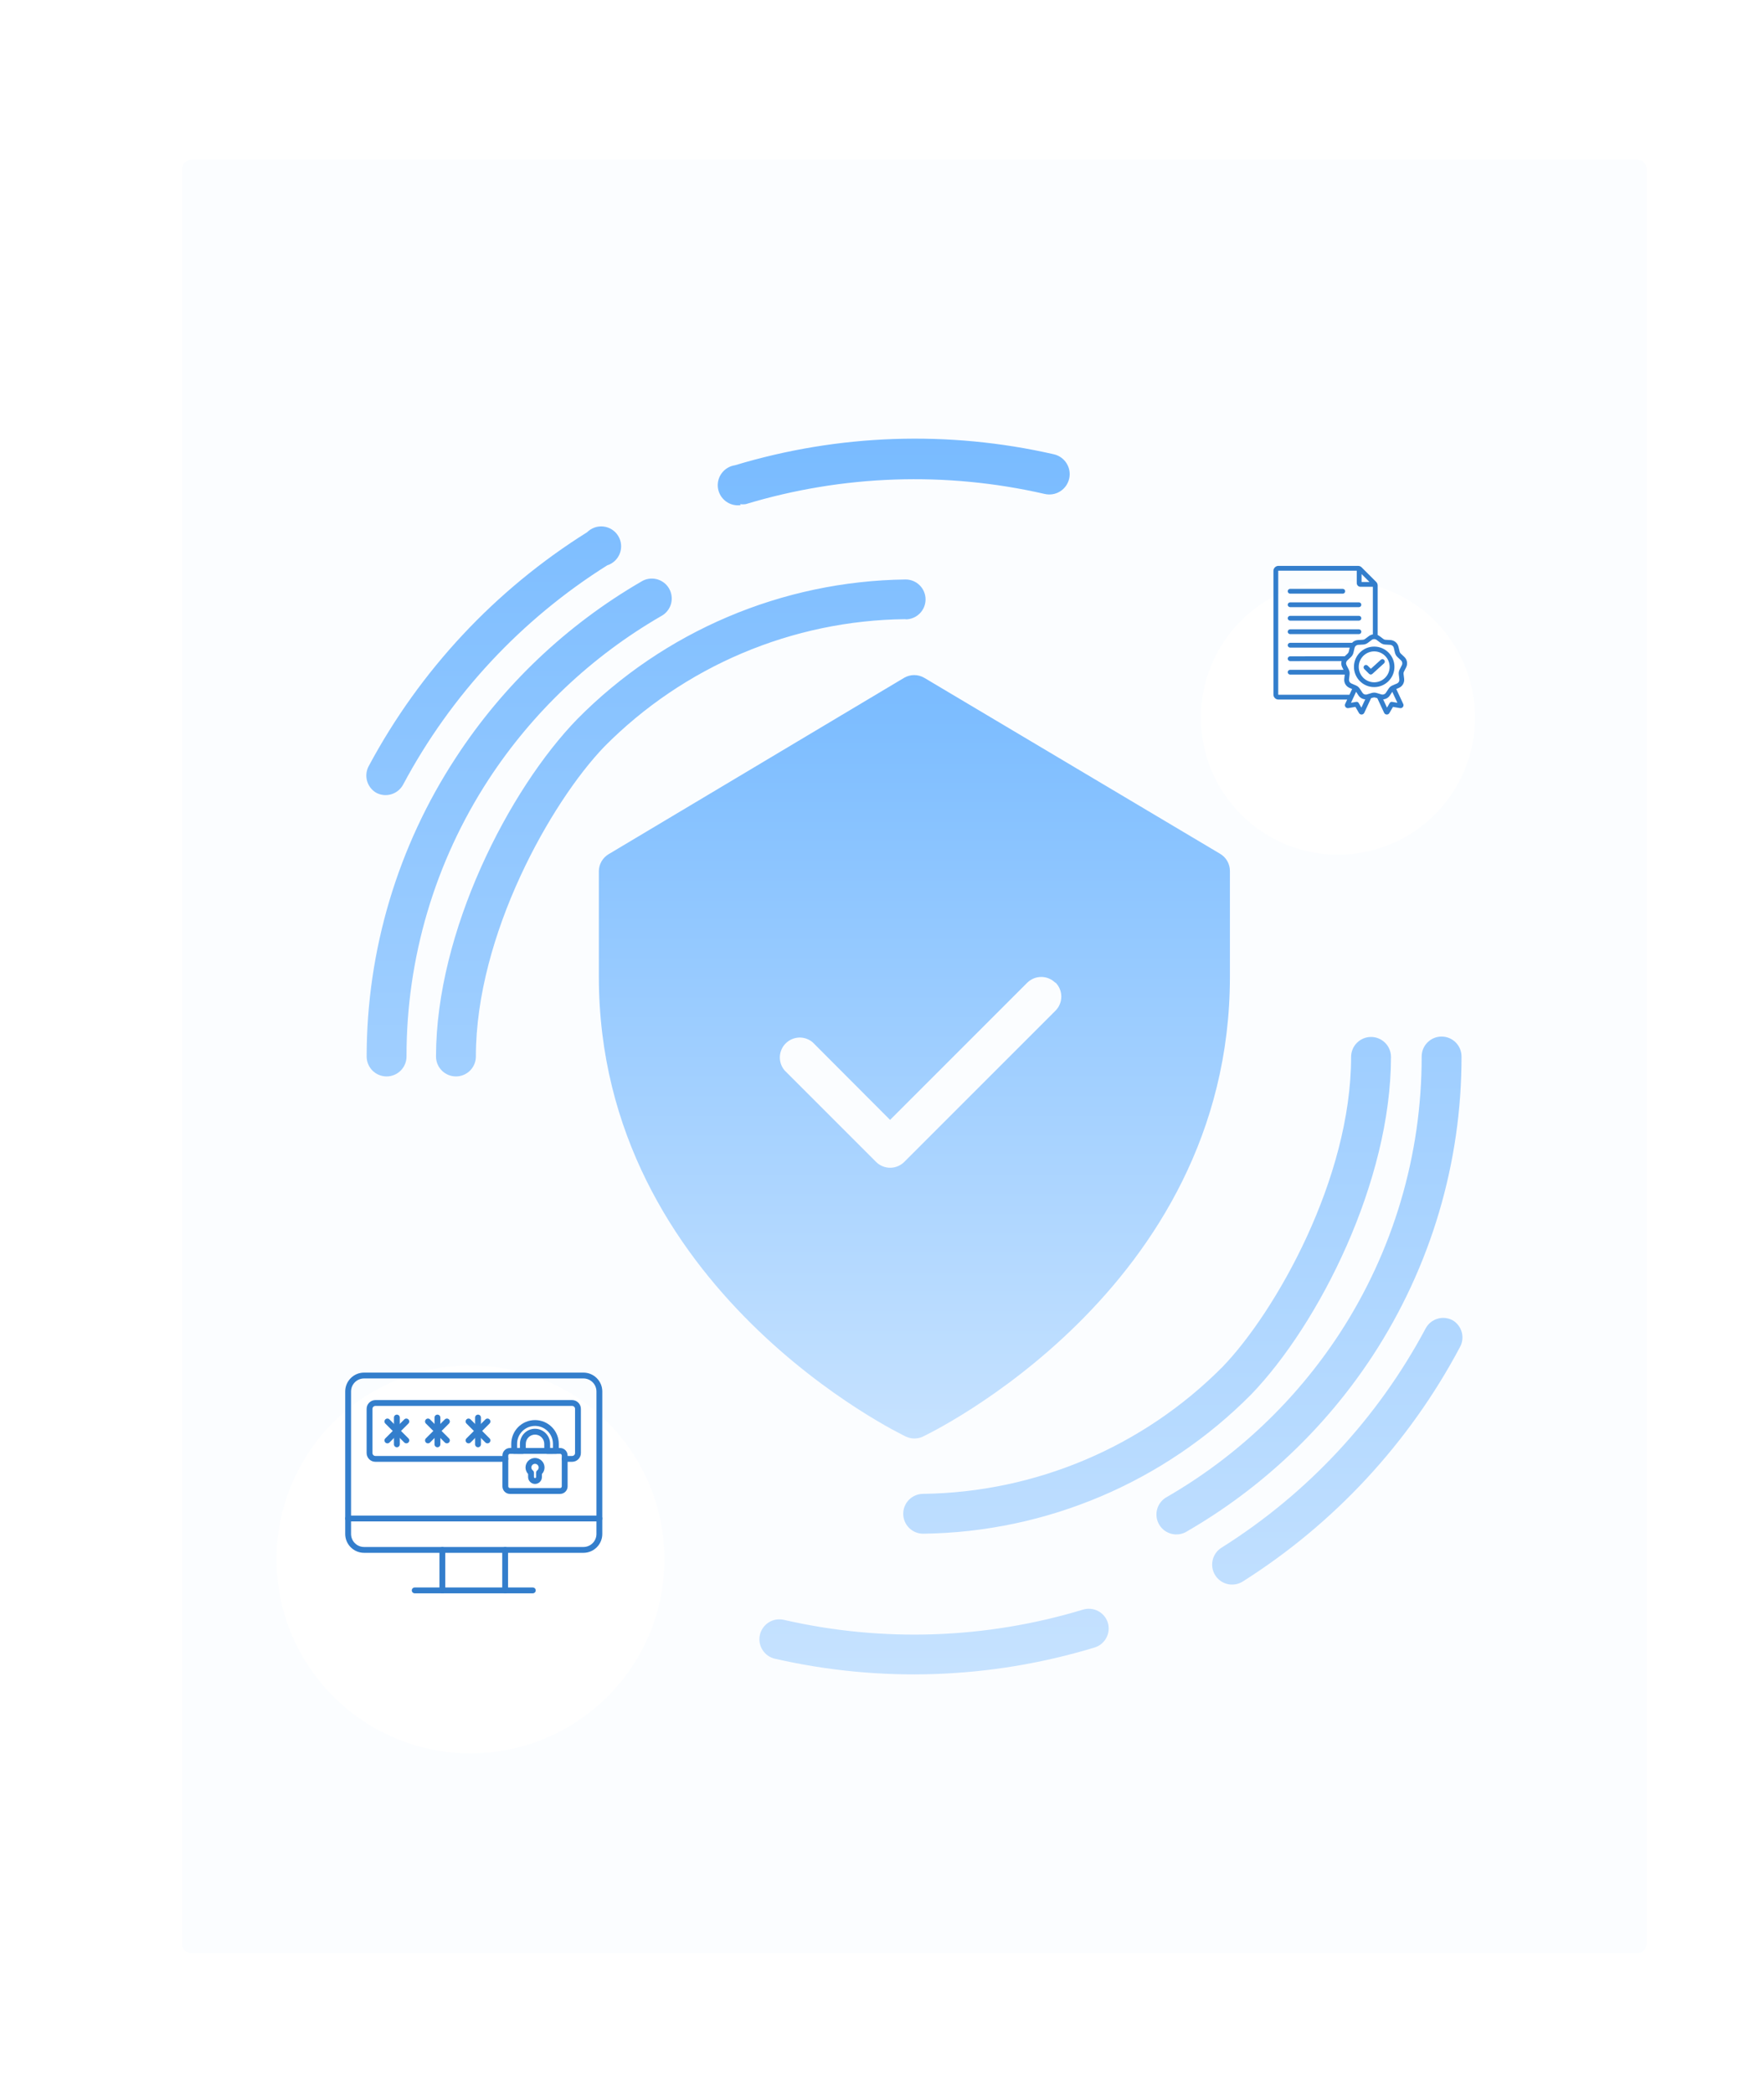 <svg width="708" height="840" viewBox="0 0 708 840" fill="none" xmlns="http://www.w3.org/2000/svg">
<g filter="url(#filter0_bdi_135_95567)">
<g clip-path="url(#clip0_135_95567)">
<path d="M54 44C54 41.791 55.791 40 58 40H638C640.209 40 642 41.791 642 44V756C642 758.209 640.209 760 638 760H58C55.791 760 54 758.209 54 756V44Z" fill="#FAFCFF" fill-opacity="0.7" shape-rendering="crispEdges"/>
<path d="M474.639 325.681V368.001C474.639 494.161 352.559 552.001 351.359 552.561C350.306 553.049 349.16 553.301 347.999 553.301C346.839 553.301 345.692 553.049 344.639 552.561C343.439 552.001 221.359 493.761 221.359 368.001V325.681C221.36 324.293 221.721 322.929 222.408 321.722C223.096 320.516 224.085 319.51 225.279 318.801L343.919 248.001C345.136 247.299 346.515 246.93 347.919 246.93C349.324 246.93 350.703 247.299 351.919 248.001L470.559 318.561C471.819 319.269 472.863 320.305 473.582 321.559C474.3 322.812 474.666 324.237 474.639 325.681ZM404.559 370.401C403.06 368.911 401.033 368.075 398.919 368.075C396.806 368.075 394.778 368.911 393.279 370.401L338.239 425.441L307.199 394.322C305.669 393.011 303.7 392.326 301.687 392.404C299.674 392.482 297.764 393.316 296.339 394.741C294.914 396.166 294.079 398.076 294.002 400.089C293.924 402.102 294.609 404.071 295.919 405.602L332.639 442.321C334.138 443.811 336.166 444.648 338.279 444.648C340.393 444.648 342.42 443.811 343.919 442.321L404.639 381.602C406.129 380.103 406.966 378.075 406.966 375.961C406.966 373.848 406.129 371.82 404.639 370.321L404.559 370.401Z" fill="url(#paint0_linear_135_95567)"/>
<path d="M425.68 627.36C425.969 628.384 426.052 629.456 425.922 630.513C425.793 631.57 425.453 632.59 424.924 633.514C424.395 634.437 423.687 635.246 422.842 635.893C421.996 636.54 421.03 637.011 420 637.28C378.441 649.847 334.323 651.364 292 641.68C290.975 641.443 290.008 641.008 289.152 640.397C288.296 639.787 287.568 639.014 287.011 638.122C286.454 637.231 286.078 636.239 285.904 635.202C285.731 634.165 285.763 633.104 286 632.08C286.236 631.055 286.672 630.088 287.282 629.232C287.892 628.376 288.665 627.649 289.557 627.092C290.448 626.534 291.441 626.158 292.478 625.985C293.514 625.811 294.575 625.843 295.6 626.08C335.273 635.191 376.637 633.785 415.6 622C416.613 621.68 417.68 621.565 418.739 621.662C419.797 621.759 420.826 622.066 421.764 622.565C422.702 623.064 423.532 623.745 424.204 624.568C424.877 625.392 425.378 626.341 425.68 627.36ZM564 505.84C562.131 504.848 559.946 504.636 557.922 505.25C555.899 505.865 554.2 507.256 553.2 509.12C534.026 545.089 505.787 575.425 471.28 597.12C469.476 598.244 468.193 600.039 467.713 602.11C467.233 604.18 467.595 606.356 468.72 608.16C469.844 609.963 471.639 611.246 473.709 611.726C475.78 612.206 477.956 611.844 479.76 610.72C516.514 587.478 546.57 555.05 566.96 516.64C567.977 514.81 568.238 512.655 567.684 510.636C567.131 508.616 565.808 506.895 564 505.84ZM532 520C555.286 484.314 567.658 442.611 567.6 400C567.6 397.878 566.757 395.843 565.256 394.343C563.756 392.843 561.721 392 559.6 392C557.478 392 555.443 392.843 553.943 394.343C552.442 395.843 551.6 397.878 551.6 400C551.659 439.483 540.204 478.126 518.64 511.2C501.02 538.156 477.317 560.598 449.44 576.72C448.483 577.22 447.638 577.908 446.955 578.743C446.272 579.579 445.765 580.543 445.465 581.58C445.164 582.616 445.076 583.702 445.206 584.773C445.336 585.844 445.682 586.878 446.222 587.812C446.762 588.746 447.485 589.561 448.348 590.209C449.211 590.856 450.196 591.322 451.244 591.579C452.292 591.835 453.382 591.878 454.446 591.702C455.511 591.527 456.529 591.139 457.44 590.56C487.468 573.193 513.005 549.026 532 520ZM351.52 575.52C349.398 575.52 347.363 576.363 345.863 577.863C344.362 579.363 343.52 581.398 343.52 583.52C343.52 585.642 344.362 587.676 345.863 589.177C347.363 590.677 349.398 591.52 351.52 591.52C401.092 590.892 448.425 570.775 483.28 535.52C510.4 507.28 539.28 450.24 539.28 400.16C539.28 398.038 538.437 396.003 536.936 394.503C535.436 393.003 533.401 392.16 531.28 392.16C529.158 392.16 527.123 393.003 525.623 394.503C524.122 396.003 523.28 398.038 523.28 400.16C523.28 448.96 493.12 502.24 471.76 524.48C439.916 556.592 396.739 574.92 351.52 575.52ZM278 178.32C278.769 178.433 279.55 178.433 280.32 178.32C319.284 166.55 360.645 165.143 400.32 174.24C402.431 174.728 404.649 174.357 406.487 173.209C408.325 172.062 409.632 170.231 410.12 168.12C410.608 166.009 410.237 163.79 409.089 161.952C407.941 160.114 406.111 158.808 404 158.32C361.674 148.651 317.561 150.167 276 162.72C273.878 163.027 271.965 164.165 270.682 165.883C269.4 167.601 268.852 169.758 269.16 171.88C269.467 174.002 270.605 175.914 272.323 177.197C274.041 178.48 276.198 179.027 278.32 178.72L278 178.32ZM132 294.16C133.868 295.152 136.053 295.364 138.077 294.749C140.101 294.134 141.799 292.743 142.8 290.88C161.976 254.912 190.215 224.578 224.72 202.88C225.874 202.513 226.931 201.889 227.809 201.054C228.688 200.219 229.365 199.196 229.79 198.061C230.215 196.926 230.376 195.71 230.263 194.503C230.149 193.297 229.762 192.132 229.132 191.097C228.502 190.062 227.646 189.183 226.627 188.527C225.608 187.872 224.453 187.456 223.25 187.312C222.047 187.168 220.826 187.299 219.681 187.695C218.536 188.091 217.496 188.743 216.64 189.6C179.777 212.697 149.582 245.015 129.04 283.36C128.022 285.189 127.761 287.345 128.315 289.364C128.868 291.383 130.191 293.105 132 294.16ZM246.32 223.28C247.276 222.78 248.121 222.091 248.804 221.256C249.487 220.421 249.994 219.456 250.295 218.42C250.595 217.384 250.683 216.298 250.553 215.226C250.423 214.155 250.077 213.122 249.537 212.188C248.998 211.253 248.274 210.438 247.411 209.791C246.548 209.144 245.563 208.678 244.515 208.421C243.467 208.164 242.378 208.122 241.313 208.297C240.248 208.472 239.23 208.861 238.32 209.44C208.377 226.835 182.924 251 164 280C140.629 315.659 128.173 357.364 128.16 400C128.16 402.122 129.002 404.156 130.503 405.657C132.003 407.157 134.038 408 136.16 408C138.281 408 140.316 407.157 141.816 405.657C143.317 404.156 144.16 402.122 144.16 400C144.105 360.518 155.559 321.875 177.12 288.8C194.741 261.846 218.443 239.404 246.32 223.28ZM344.48 224.56C345.53 224.56 346.57 224.353 347.541 223.951C348.512 223.549 349.394 222.96 350.136 222.217C350.879 221.474 351.469 220.592 351.871 219.621C352.273 218.651 352.48 217.61 352.48 216.56C352.48 214.438 351.637 212.403 350.136 210.903C348.636 209.403 346.601 208.56 344.48 208.56C294.907 209.187 247.575 229.305 212.72 264.56C185.28 292.8 156 349.84 156 400C156 402.122 156.842 404.156 158.343 405.657C159.843 407.157 161.878 408 164 408C166.121 408 168.156 407.157 169.656 405.657C171.157 404.156 172 402.122 172 400C172 351.2 202.16 297.92 223.52 275.68C255.514 243.335 298.987 224.934 344.48 224.48V224.56Z" fill="url(#paint1_linear_135_95567)"/>
<g filter="url(#filter1_d_135_95567)">
<circle cx="518" cy="232" r="55" fill="white"/>
</g>
<path d="M497.843 224.114C497.843 223.859 497.944 223.614 498.125 223.433C498.305 223.253 498.55 223.152 498.805 223.152H526.417C526.672 223.152 526.917 223.253 527.097 223.433C527.278 223.614 527.379 223.859 527.379 224.114C527.379 224.369 527.278 224.614 527.097 224.794C526.917 224.975 526.672 225.076 526.417 225.076H498.805C498.55 225.076 498.305 224.975 498.125 224.794C497.944 224.614 497.843 224.369 497.843 224.114ZM498.805 214.25H519.938C520.194 214.25 520.438 214.149 520.619 213.968C520.799 213.788 520.901 213.543 520.901 213.288C520.901 213.033 520.799 212.788 520.619 212.608C520.438 212.427 520.194 212.326 519.938 212.326H498.805C498.55 212.326 498.305 212.427 498.125 212.608C497.944 212.788 497.843 213.033 497.843 213.288C497.843 213.543 497.944 213.788 498.125 213.968C498.305 214.149 498.55 214.25 498.805 214.25ZM498.805 219.663H526.417C526.672 219.663 526.917 219.562 527.097 219.381C527.278 219.201 527.379 218.956 527.379 218.701C527.379 218.446 527.278 218.201 527.097 218.021C526.917 217.84 526.672 217.739 526.417 217.739H498.805C498.55 217.739 498.305 217.84 498.125 218.021C497.944 218.201 497.843 218.446 497.843 218.701C497.843 218.956 497.944 219.201 498.125 219.381C498.305 219.562 498.55 219.663 498.805 219.663ZM498.805 230.489H526.417C526.672 230.489 526.917 230.388 527.097 230.207C527.278 230.027 527.379 229.782 527.379 229.527C527.379 229.272 527.278 229.027 527.097 228.846C526.917 228.666 526.672 228.565 526.417 228.565H498.805C498.55 228.565 498.305 228.666 498.125 228.846C497.944 229.027 497.843 229.272 497.843 229.527C497.843 229.782 497.944 230.027 498.125 230.207C498.305 230.388 498.55 230.489 498.805 230.489ZM544.491 245.546C544.336 245.853 544.287 246.129 544.328 246.469L544.559 248.399C544.747 249.975 543.893 251.453 542.435 252.078L541.408 252.517L544.196 258.506C544.288 258.704 544.324 258.923 544.301 259.139C544.277 259.356 544.194 259.562 544.061 259.735C543.929 259.908 543.752 260.041 543.549 260.12C543.346 260.2 543.125 260.222 542.91 260.184L540.086 259.691L538.645 262.169C538.536 262.358 538.377 262.513 538.186 262.617C537.994 262.722 537.778 262.772 537.56 262.761C537.342 262.752 537.131 262.683 536.95 262.561C536.769 262.44 536.625 262.271 536.533 262.073L533.798 256.199L533.015 255.962C532.687 255.863 532.407 255.863 532.078 255.962L531.295 256.198L528.56 262.073C528.464 262.28 528.312 262.454 528.12 262.576C527.928 262.699 527.705 262.763 527.478 262.762C527.269 262.763 527.064 262.708 526.884 262.604C526.703 262.5 526.553 262.35 526.448 262.17L525.008 259.691L522.184 260.184C521.969 260.222 521.748 260.2 521.545 260.121C521.342 260.042 521.165 259.908 521.032 259.735C520.899 259.562 520.817 259.356 520.793 259.14C520.769 258.923 520.805 258.704 520.898 258.506L521.715 256.75H494.114C493.008 256.75 492.109 255.851 492.109 254.745V205.107C492.109 204.001 493.008 203.102 494.114 203.102H526.081C526.362 203.102 526.628 203.157 526.873 203.262C526.91 203.277 526.945 203.294 526.979 203.313C527.171 203.409 527.347 203.536 527.499 203.689L533.354 209.544C533.506 209.696 533.633 209.871 533.73 210.064C533.749 210.098 533.766 210.133 533.781 210.17C533.888 210.42 533.942 210.689 533.941 210.961V230.849C534.2 230.961 534.445 231.103 534.671 231.272L536.226 232.436C536.501 232.642 536.764 232.738 537.107 232.757L539.047 232.865C540.632 232.953 541.939 234.05 542.301 235.595L542.744 237.487C542.823 237.821 542.963 238.064 543.213 238.299L544.63 239.629C545.787 240.715 546.083 242.396 545.368 243.812L544.491 245.546ZM527.475 206.387V209.567H530.656L527.475 206.387ZM522.611 254.825L523.686 252.517L522.658 252.078C521.2 251.453 520.346 249.974 520.535 248.399L520.734 246.728H498.805C498.55 246.728 498.305 246.627 498.125 246.446C497.944 246.266 497.843 246.021 497.843 245.766C497.843 245.511 497.944 245.266 498.125 245.085C498.305 244.905 498.55 244.804 498.805 244.804H520.227L519.726 243.812C519.318 243.006 519.24 242.114 519.461 241.294L498.806 241.315H498.805C498.679 241.315 498.553 241.29 498.437 241.242C498.32 241.194 498.214 241.123 498.124 241.034C497.944 240.853 497.842 240.609 497.842 240.353C497.842 240.098 497.943 239.853 498.124 239.673C498.304 239.492 498.549 239.391 498.804 239.391L520.741 239.369L521.88 238.299C522.131 238.064 522.271 237.822 522.349 237.488L522.72 235.902H498.805C498.55 235.902 498.305 235.801 498.125 235.62C497.944 235.44 497.843 235.195 497.843 234.94C497.843 234.685 497.944 234.44 498.125 234.26C498.305 234.079 498.55 233.978 498.805 233.978H523.655C524.261 233.329 525.104 232.918 526.046 232.865L527.986 232.757C528.329 232.738 528.592 232.642 528.867 232.437L530.423 231.272C530.891 230.92 531.438 230.69 532.017 230.6V211.492H527.034C526.216 211.492 525.551 210.826 525.551 210.008V205.026H494.114C494.093 205.027 494.073 205.035 494.058 205.05C494.043 205.065 494.034 205.085 494.033 205.107V254.745C494.033 254.788 494.071 254.825 494.114 254.825H522.611V254.825ZM528.953 256.669C527.867 256.599 526.854 256.031 526.226 255.071L525.288 253.636L523.234 258.047L525.337 257.679C525.531 257.645 525.73 257.672 525.909 257.755C526.087 257.838 526.236 257.974 526.335 258.144L527.407 259.989L528.953 256.669ZM541.859 258.047L539.805 253.636L538.867 255.071C538.239 256.031 537.228 256.602 536.141 256.671L537.686 259.989L538.758 258.144C538.857 257.973 539.006 257.838 539.184 257.755C539.363 257.672 539.562 257.645 539.756 257.679L541.859 258.047ZM543.313 241.032L541.896 239.702C541.37 239.209 541.035 238.628 540.871 237.926L540.427 236.034C540.259 235.317 539.676 234.827 538.94 234.786L537 234.679C536.28 234.639 535.65 234.409 535.073 233.977L533.517 232.813C532.928 232.371 532.166 232.371 531.576 232.813L530.02 233.977C529.443 234.409 528.813 234.639 528.093 234.679L526.153 234.786C525.418 234.827 524.834 235.317 524.666 236.034L524.223 237.926C524.058 238.628 523.723 239.209 523.197 239.702L521.78 241.032C521.243 241.536 521.111 242.287 521.443 242.944L522.32 244.678C522.454 244.942 522.555 245.222 522.62 245.511C522.629 245.544 522.636 245.577 522.641 245.611C522.709 245.962 522.721 246.322 522.676 246.698L522.445 248.627C522.358 249.358 522.739 250.018 523.416 250.308L525.202 251.073C525.865 251.357 526.379 251.788 526.773 252.391L527.837 254.018C528.24 254.634 528.956 254.895 529.661 254.682L531.521 254.12C531.866 254.015 532.206 253.963 532.547 253.963C532.887 253.963 533.227 254.015 533.572 254.12L535.432 254.682C536.137 254.895 536.853 254.634 537.256 254.018L538.32 252.391C538.714 251.788 539.228 251.357 539.891 251.073L541.677 250.308C542.354 250.018 542.735 249.358 542.648 248.627L542.417 246.698C542.332 245.982 542.448 245.321 542.773 244.678L543.65 242.944C543.982 242.287 543.85 241.536 543.313 241.032ZM540.673 243.618C540.673 248.1 537.028 251.745 532.547 251.745C528.066 251.745 524.42 248.1 524.42 243.618C524.42 239.137 528.066 235.492 532.547 235.492C537.028 235.492 540.673 239.137 540.673 243.618ZM538.749 243.618C538.749 240.199 535.967 237.416 532.547 237.416C529.127 237.416 526.345 240.199 526.345 243.618C526.345 247.038 529.127 249.821 532.547 249.821C535.967 249.821 538.749 247.038 538.749 243.618ZM535.199 240.785L531.204 244.411L529.928 243.135C529.747 242.956 529.503 242.856 529.249 242.857C528.995 242.858 528.751 242.959 528.571 243.139C528.392 243.318 528.29 243.562 528.29 243.816C528.289 244.07 528.389 244.315 528.567 244.495L530.491 246.42C530.581 246.509 530.687 246.58 530.804 246.628C530.92 246.677 531.046 246.702 531.172 246.701C531.411 246.702 531.642 246.613 531.819 246.452L536.492 242.21C536.586 242.126 536.662 242.023 536.716 241.909C536.77 241.794 536.8 241.671 536.807 241.544C536.813 241.418 536.794 241.292 536.751 241.173C536.709 241.054 536.643 240.945 536.558 240.851C536.387 240.662 536.147 240.549 535.892 240.537C535.637 240.524 535.388 240.614 535.199 240.785Z" fill="#337ECC"/>
<g filter="url(#filter2_d_135_95567)">
<circle cx="169.827" cy="569.827" r="77.827" fill="white"/>
</g>
<path d="M215.166 599.186H127.127C122.953 599.186 119.555 595.79 119.555 591.614V534.432C119.555 530.257 122.953 526.859 127.127 526.859H215.166C219.34 526.859 222.738 530.257 222.738 534.432V591.616C222.738 595.79 219.342 599.186 215.166 599.186ZM127.127 529.204C124.245 529.204 121.9 531.55 121.9 534.432V591.616C121.9 594.498 124.245 596.843 127.127 596.843H215.166C218.048 596.843 220.393 594.498 220.393 591.616V534.432C220.393 531.55 218.048 529.204 215.166 529.204H127.127Z" fill="#337ECC"/>
<path d="M221.565 586.579H120.727C120.08 586.579 119.555 586.054 119.555 585.407C119.555 584.76 120.08 584.234 120.727 584.234H221.565C222.213 584.234 222.738 584.76 222.738 585.407C222.738 586.054 222.213 586.579 221.565 586.579ZM158.546 615.443C157.899 615.443 157.374 614.917 157.374 614.27V598.014C157.374 597.367 157.899 596.841 158.546 596.841C159.193 596.841 159.719 597.367 159.719 598.014V614.27C159.719 614.917 159.193 615.443 158.546 615.443ZM183.746 615.443C183.099 615.443 182.574 614.917 182.574 614.27V598.014C182.574 597.367 183.099 596.841 183.746 596.841C184.394 596.841 184.919 597.367 184.919 598.014V614.27C184.919 614.917 184.394 615.443 183.746 615.443Z" fill="#337ECC"/>
<path d="M194.841 615.44H147.452C146.805 615.44 146.28 614.915 146.28 614.267C146.28 613.62 146.805 613.095 147.452 613.095H194.841C195.489 613.095 196.014 613.62 196.014 614.267C196.014 614.915 195.489 615.44 194.841 615.44ZM210.628 562.655H207.645C206.998 562.655 206.473 562.129 206.473 561.482C206.473 560.835 206.998 560.31 207.645 560.31H210.628C211.276 560.31 211.801 559.784 211.801 559.137V541.408C211.801 540.761 211.276 540.236 210.628 540.236H131.665C131.018 540.236 130.493 540.761 130.493 541.408V559.137C130.493 559.784 131.018 560.31 131.665 560.31H183.824C184.471 560.31 184.997 560.835 184.997 561.482C184.997 562.129 184.471 562.655 183.824 562.655H131.665C129.726 562.655 128.147 561.076 128.147 559.137V541.408C128.147 539.469 129.726 537.891 131.665 537.891H210.628C212.568 537.891 214.146 539.469 214.146 541.408V559.137C214.146 561.076 212.568 562.655 210.628 562.655Z" fill="#337ECC"/>
<path d="M140.288 556.819C139.641 556.819 139.115 556.294 139.115 555.647V544.899C139.115 544.252 139.641 543.727 140.288 543.727C140.935 543.727 141.46 544.252 141.46 544.899V555.647C141.46 556.294 140.935 556.819 140.288 556.819Z" fill="#337ECC"/>
<path d="M136.489 555.248C136.188 555.248 135.888 555.133 135.658 554.906C135.439 554.686 135.315 554.388 135.315 554.077C135.315 553.766 135.439 553.468 135.658 553.248L143.259 545.648C143.716 545.19 144.46 545.19 144.917 545.648C145.374 546.105 145.374 546.848 144.917 547.306L137.316 554.906C137.089 555.133 136.789 555.248 136.489 555.248Z" fill="#337ECC"/>
<path d="M144.089 555.246C143.789 555.246 143.489 555.131 143.259 554.903L135.658 547.303C135.201 546.846 135.201 546.102 135.658 545.645C136.116 545.188 136.859 545.188 137.316 545.645L144.917 553.245C145.136 553.465 145.26 553.763 145.26 554.074C145.26 554.385 145.136 554.683 144.917 554.903C144.697 555.122 144.399 555.246 144.089 555.246ZM156.572 556.819C155.925 556.819 155.399 556.294 155.399 555.647V544.899C155.399 544.252 155.925 543.727 156.572 543.727C157.219 543.727 157.744 544.252 157.744 544.899V555.647C157.744 556.294 157.219 556.819 156.572 556.819Z" fill="#337ECC"/>
<path d="M152.773 555.248C152.473 555.248 152.172 555.133 151.943 554.906C151.723 554.686 151.6 554.388 151.6 554.077C151.6 553.766 151.723 553.468 151.943 553.248L159.543 545.648C160 545.19 160.744 545.19 161.201 545.648C161.658 546.105 161.658 546.848 161.201 547.306L153.601 554.906C153.373 555.133 153.073 555.248 152.773 555.248Z" fill="#337ECC"/>
<path d="M160.371 555.246C160.071 555.246 159.771 555.131 159.541 554.903L151.941 547.303C151.483 546.846 151.483 546.102 151.941 545.645C152.398 545.188 153.141 545.188 153.599 545.645L161.199 553.245C161.419 553.465 161.542 553.763 161.542 554.074C161.542 554.385 161.419 554.683 161.199 554.903C160.972 555.131 160.671 555.246 160.371 555.246ZM172.856 556.819C172.209 556.819 171.684 556.294 171.684 555.647V544.899C171.684 544.252 172.209 543.727 172.856 543.727C173.504 543.727 174.029 544.252 174.029 544.899V555.647C174.029 556.294 173.504 556.819 172.856 556.819Z" fill="#337ECC"/>
<path d="M169.057 555.248C168.757 555.248 168.457 555.133 168.227 554.906C168.007 554.686 167.884 554.388 167.884 554.077C167.884 553.766 168.007 553.468 168.227 553.248L175.827 545.648C176.284 545.19 177.028 545.19 177.485 545.648C177.942 546.105 177.942 546.848 177.485 547.306L169.885 554.906C169.657 555.133 169.357 555.248 169.057 555.248Z" fill="#337ECC"/>
<path d="M176.655 555.248C176.355 555.248 176.055 555.133 175.825 554.906L168.225 547.306C167.768 546.848 167.768 546.105 168.225 545.648C168.682 545.19 169.425 545.19 169.883 545.648L177.483 553.248C177.703 553.468 177.826 553.766 177.826 554.077C177.826 554.388 177.703 554.686 177.483 554.906C177.256 555.133 176.956 555.248 176.655 555.248ZM205.793 575.545H185.679C184.012 575.545 182.654 574.187 182.654 572.52V560.14C182.654 558.473 184.012 557.115 185.679 557.115H205.793C207.46 557.115 208.818 558.473 208.818 560.14V572.52C208.818 574.187 207.46 575.545 205.793 575.545ZM185.679 559.458C185.304 559.458 184.999 559.763 184.999 560.138V572.518C184.999 572.893 185.304 573.198 185.679 573.198H205.793C206.168 573.198 206.473 572.893 206.473 572.518V560.138C206.473 559.763 206.168 559.458 205.793 559.458H185.679Z" fill="#337ECC"/>
<path d="M195.735 571.541C194.208 571.541 192.965 570.298 192.965 568.772V567.552C192.294 566.839 191.912 565.885 191.922 564.897C191.943 562.831 193.641 561.136 195.707 561.122C196.741 561.122 197.702 561.518 198.424 562.238C199.149 562.958 199.548 563.915 199.548 564.935C199.548 565.929 199.173 566.858 198.504 567.559V568.772C198.507 570.298 197.264 571.541 195.735 571.541ZM195.716 563.465C194.928 563.469 194.276 564.124 194.267 564.919C194.262 565.378 194.48 565.821 194.848 566.103C195.139 566.326 195.31 566.67 195.31 567.036V568.772C195.31 568.884 195.355 568.992 195.435 569.072C195.514 569.151 195.622 569.196 195.735 569.196C195.847 569.196 195.955 569.151 196.035 569.072C196.114 568.992 196.159 568.884 196.159 568.772V567.038C196.159 566.67 196.33 566.326 196.623 566.103C196.992 565.826 197.2 565.399 197.2 564.935C197.2 564.543 197.048 564.178 196.769 563.901C196.492 563.619 196.117 563.465 195.716 563.465ZM200.617 559.459C200.306 559.459 200.008 559.335 199.788 559.116C199.568 558.896 199.445 558.598 199.445 558.287V555.454C199.445 554.952 199.346 554.467 199.154 554.012C198.966 553.571 198.699 553.172 198.359 552.832C198.016 552.49 197.62 552.222 197.179 552.035C196.267 551.648 195.205 551.648 194.292 552.035C193.852 552.222 193.453 552.49 193.113 552.832C192.773 553.172 192.503 553.571 192.318 554.012C192.126 554.467 192.027 554.952 192.027 555.454V558.287C192.027 558.598 191.903 558.896 191.683 559.116C191.464 559.335 191.166 559.459 190.855 559.459L187.37 559.457C186.723 559.457 186.197 558.932 186.197 558.284V555.454C186.197 554.166 186.451 552.916 186.948 551.739C187.428 550.602 188.116 549.582 188.99 548.707C189.865 547.832 190.885 547.145 192.022 546.664C193.2 546.165 194.45 545.914 195.737 545.914C197.024 545.914 198.274 546.167 199.452 546.664C200.589 547.145 201.609 547.832 202.484 548.707C203.359 549.582 204.046 550.602 204.526 551.739C205.026 552.916 205.277 554.166 205.277 555.454V558.284C205.277 558.932 204.751 559.457 204.104 559.457L200.617 559.459ZM195.735 549.399C196.551 549.399 197.346 549.558 198.091 549.875C198.814 550.18 199.461 550.616 200.017 551.172C200.573 551.728 201.009 552.375 201.314 553.097C201.63 553.843 201.79 554.635 201.79 555.454V557.114H202.929V555.454C202.929 554.483 202.739 553.54 202.364 552.651C202.003 551.797 201.48 551.021 200.823 550.365C200.162 549.704 199.393 549.185 198.537 548.824C197.65 548.449 196.697 548.257 195.735 548.259C194.79 548.258 193.854 548.444 192.981 548.805C192.109 549.166 191.316 549.696 190.648 550.365C189.987 551.024 189.469 551.796 189.105 552.651C188.73 553.538 188.538 554.491 188.54 555.454V557.114H189.68V555.454C189.68 554.635 189.839 553.843 190.156 553.097C190.461 552.377 190.897 551.728 191.453 551.172C192.015 550.609 192.682 550.163 193.417 549.859C194.152 549.555 194.939 549.398 195.735 549.399Z" fill="#337ECC"/>
</g>
</g>
<defs>
<filter id="filter0_bdi_135_95567" x="-46" y="-60" width="788" height="920" filterUnits="userSpaceOnUse" color-interpolation-filters="sRGB">
<feFlood flood-opacity="0" result="BackgroundImageFix"/>
<feGaussianBlur in="BackgroundImageFix" stdDeviation="50"/>
<feComposite in2="SourceAlpha" operator="in" result="effect1_backgroundBlur_135_95567"/>
<feColorMatrix in="SourceAlpha" type="matrix" values="0 0 0 0 0 0 0 0 0 0 0 0 0 0 0 0 0 0 127 0" result="hardAlpha"/>
<feOffset dx="6" dy="20"/>
<feGaussianBlur stdDeviation="30"/>
<feComposite in2="hardAlpha" operator="out"/>
<feColorMatrix type="matrix" values="0 0 0 0 0.815 0 0 0 0 0.882 0 0 0 0 0.958 0 0 0 0.15 0"/>
<feBlend mode="normal" in2="effect1_backgroundBlur_135_95567" result="effect2_dropShadow_135_95567"/>
<feBlend mode="normal" in="SourceGraphic" in2="effect2_dropShadow_135_95567" result="shape"/>
<feColorMatrix in="SourceAlpha" type="matrix" values="0 0 0 0 0 0 0 0 0 0 0 0 0 0 0 0 0 0 127 0" result="hardAlpha"/>
<feOffset dx="13" dy="4"/>
<feGaussianBlur stdDeviation="9.5"/>
<feComposite in2="hardAlpha" operator="arithmetic" k2="-1" k3="1"/>
<feColorMatrix type="matrix" values="0 0 0 0 1 0 0 0 0 1 0 0 0 0 1 0 0 0 0.54 0"/>
<feBlend mode="normal" in2="shape" result="effect3_innerShadow_135_95567"/>
</filter>
<filter id="filter1_d_135_95567" x="411" y="157" width="214" height="214" filterUnits="userSpaceOnUse" color-interpolation-filters="sRGB">
<feFlood flood-opacity="0" result="BackgroundImageFix"/>
<feColorMatrix in="SourceAlpha" type="matrix" values="0 0 0 0 0 0 0 0 0 0 0 0 0 0 0 0 0 0 127 0" result="hardAlpha"/>
<feMorphology radius="12" operator="erode" in="SourceAlpha" result="effect1_dropShadow_135_95567"/>
<feOffset dy="32"/>
<feGaussianBlur stdDeviation="32"/>
<feColorMatrix type="matrix" values="0 0 0 0 0.333 0 0 0 0 0.412 0 0 0 0 0.529 0 0 0 0.16 0"/>
<feBlend mode="normal" in2="BackgroundImageFix" result="effect1_dropShadow_135_95567"/>
<feBlend mode="normal" in="SourceGraphic" in2="effect1_dropShadow_135_95567" result="shape"/>
</filter>
<filter id="filter2_d_135_95567" x="40" y="472" width="259.654" height="259.656" filterUnits="userSpaceOnUse" color-interpolation-filters="sRGB">
<feFlood flood-opacity="0" result="BackgroundImageFix"/>
<feColorMatrix in="SourceAlpha" type="matrix" values="0 0 0 0 0 0 0 0 0 0 0 0 0 0 0 0 0 0 127 0" result="hardAlpha"/>
<feMorphology radius="12" operator="erode" in="SourceAlpha" result="effect1_dropShadow_135_95567"/>
<feOffset dy="32"/>
<feGaussianBlur stdDeviation="32"/>
<feColorMatrix type="matrix" values="0 0 0 0 0.333 0 0 0 0 0.412 0 0 0 0 0.529 0 0 0 0.16 0"/>
<feBlend mode="normal" in2="BackgroundImageFix" result="effect1_dropShadow_135_95567"/>
<feBlend mode="normal" in="SourceGraphic" in2="effect1_dropShadow_135_95567" result="shape"/>
</filter>
<linearGradient id="paint0_linear_135_95567" x1="348" y1="246.93" x2="348" y2="553.301" gradientUnits="userSpaceOnUse">
<stop stop-color="#79BBFF"/>
<stop offset="1" stop-color="#C6E2FF"/>
</linearGradient>
<linearGradient id="paint1_linear_135_95567" x1="348" y1="152.039" x2="348" y2="647.971" gradientUnits="userSpaceOnUse">
<stop stop-color="#79BBFF"/>
<stop offset="1" stop-color="#C6E2FF"/>
</linearGradient>
<clipPath id="clip0_135_95567">
<path d="M54 44C54 41.791 55.791 40 58 40H638C640.209 40 642 41.791 642 44V756C642 758.209 640.209 760 638 760H58C55.791 760 54 758.209 54 756V44Z" fill="white"/>
</clipPath>
</defs>
</svg>
